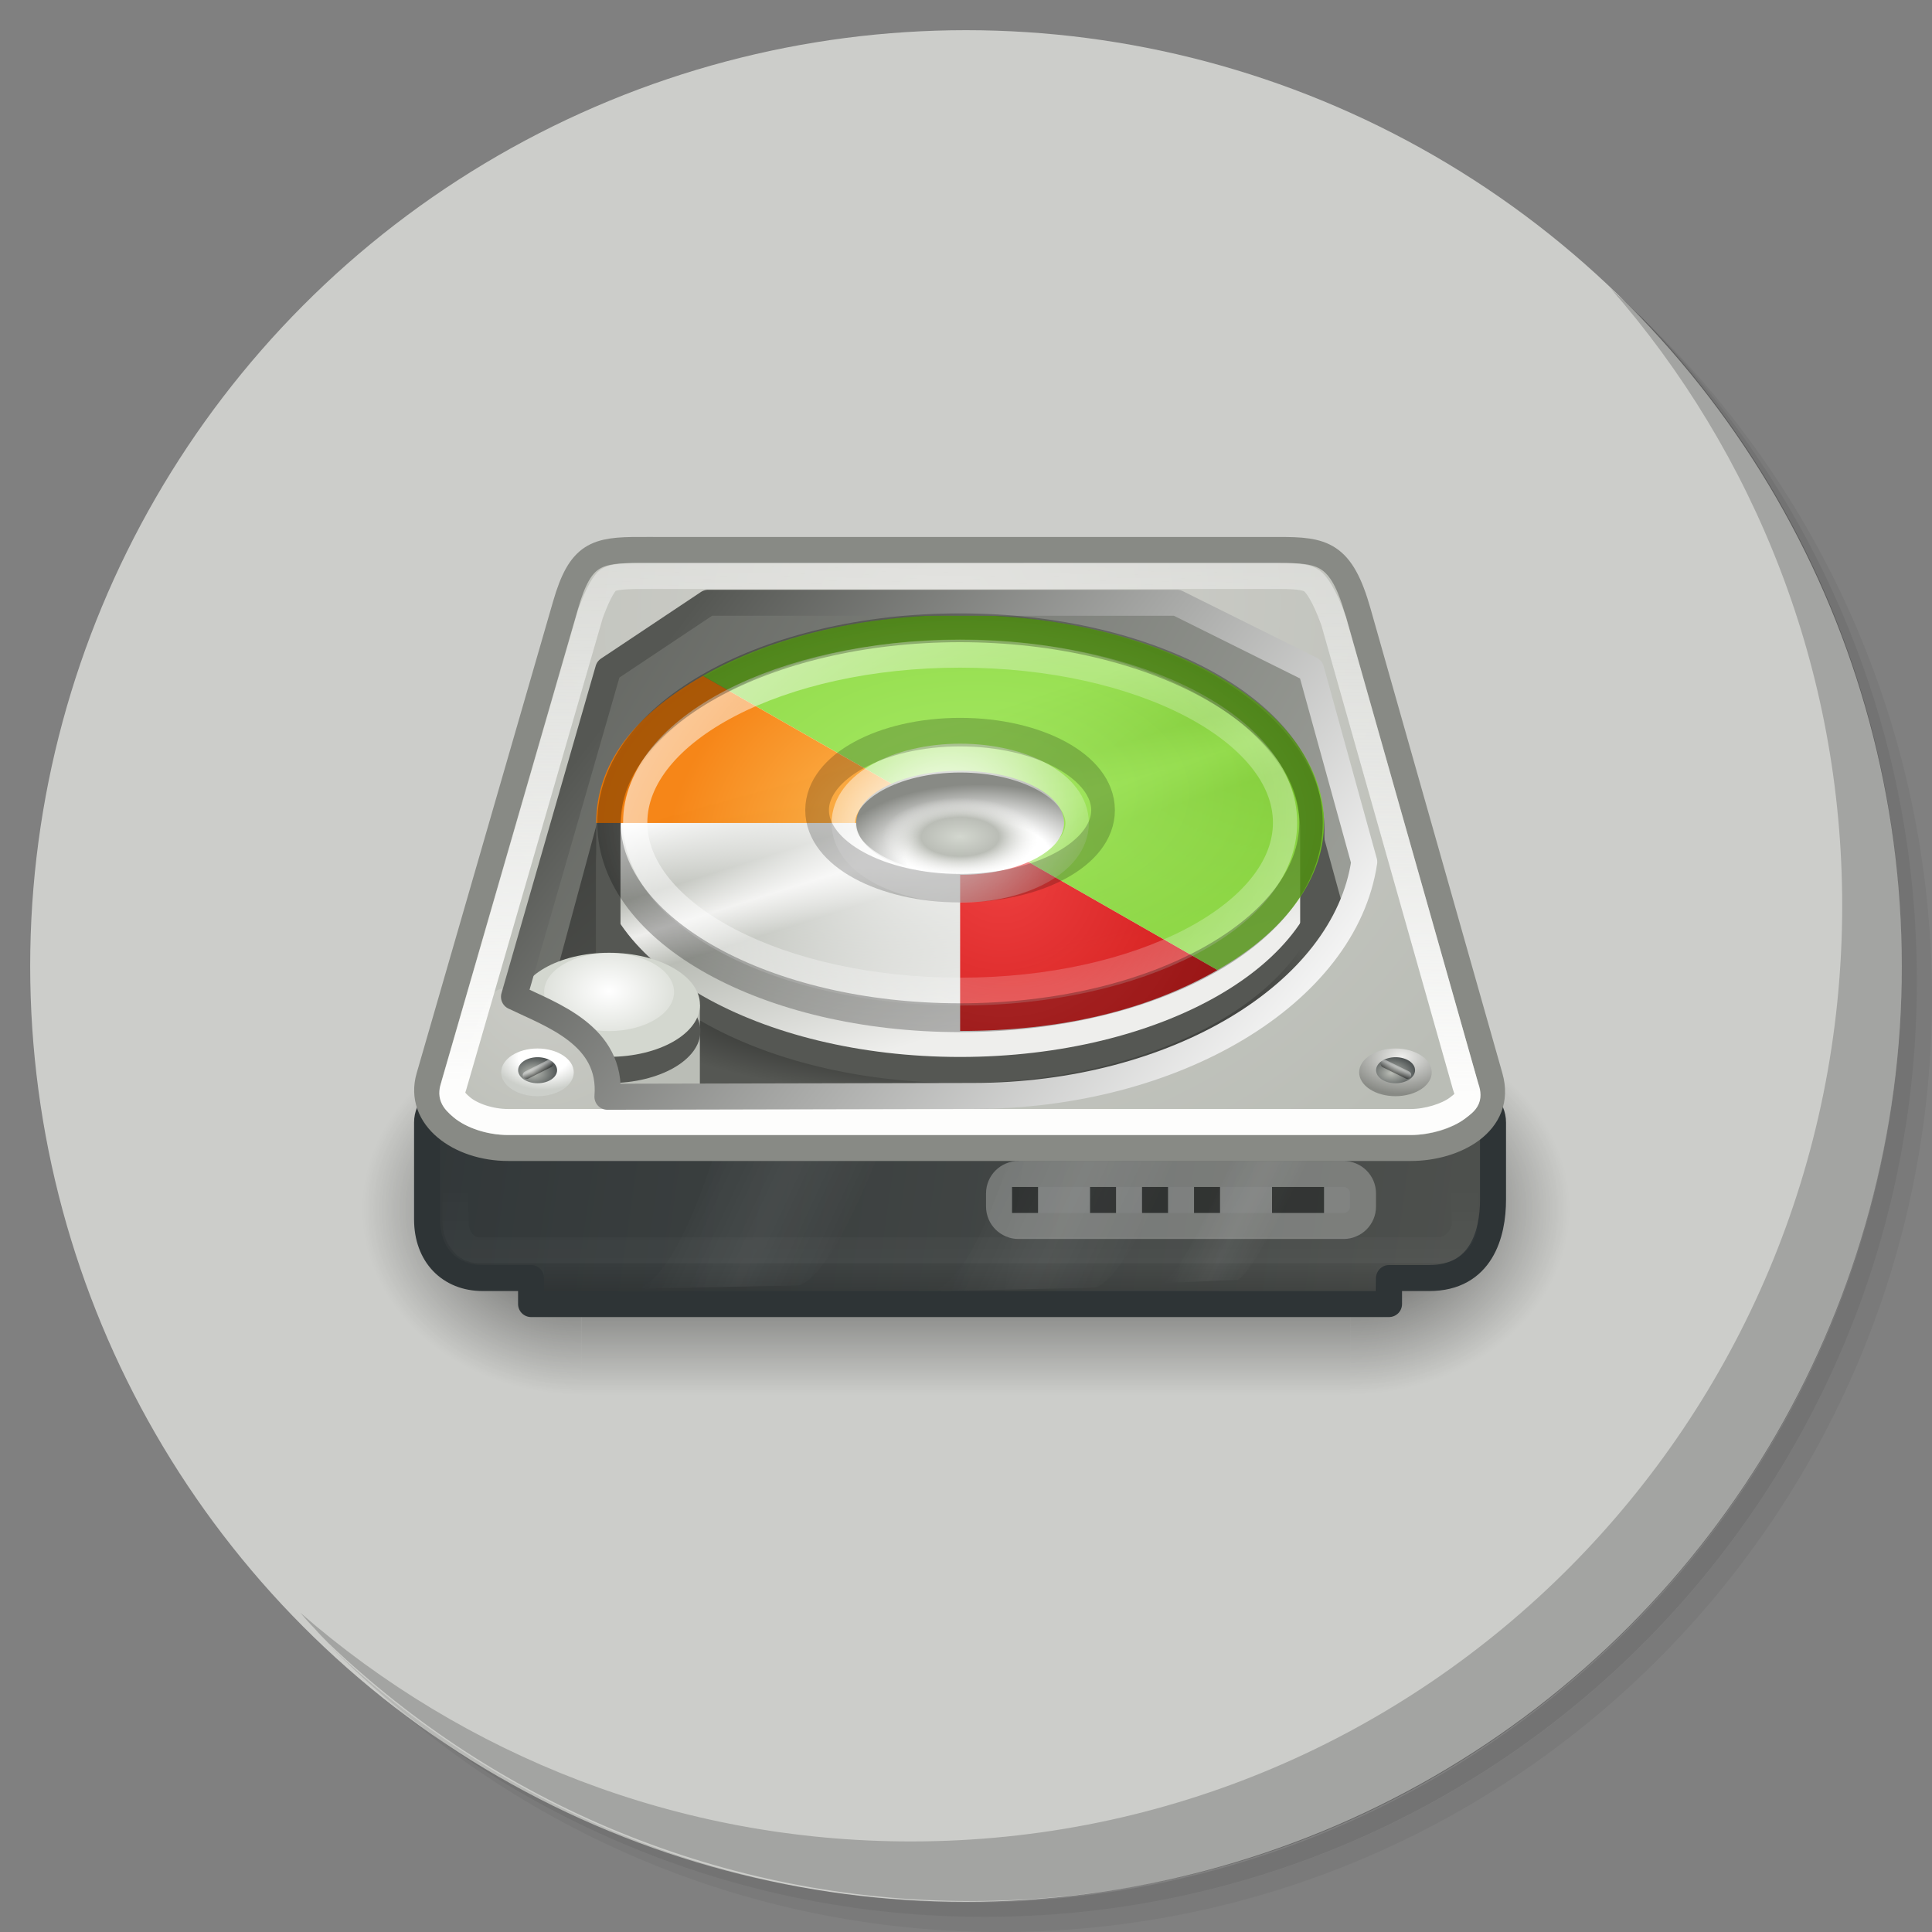 <?xml version="1.0" encoding="UTF-8" standalone="no"?>
<!-- Generator: Adobe Illustrator 21.0.2, SVG Export Plug-In . SVG Version: 6.00 Build 0)  -->

<svg
   xmlns:dc="http://purl.org/dc/elements/1.1/"
   xmlns:cc="http://creativecommons.org/ns#"
   xmlns:rdf="http://www.w3.org/1999/02/22-rdf-syntax-ns#"
   xmlns:svg="http://www.w3.org/2000/svg"
   xmlns="http://www.w3.org/2000/svg"
   xmlns:xlink="http://www.w3.org/1999/xlink"
   xmlns:sodipodi="http://sodipodi.sourceforge.net/DTD/sodipodi-0.dtd"
   xmlns:inkscape="http://www.inkscape.org/namespaces/inkscape"
   version="1.1"
   id="Layer_1"
   x="0px"
   y="0px"
   viewBox="0 0 256 256"
   enable-background="new 0 0 256 256"
   xml:space="preserve"
   sodipodi:docname="gparted.svg"
   inkscape:version="0.92.4 (5da689c313, 2019-01-14)"
   inkscape:label="Shadow"><rect x="0" y="0" width="256" height="256" fill="#808080" stroke="none"/><defs
   id="defs251">
	
	
<clipPath
   id="b"><use
     width="100%"
     overflow="visible"
     xlink:href="#a"
     height="100%"
     id="use5" /></clipPath><linearGradient
   x1="29.337"
   x2="81.837"
   y1="75.021"
   gradientUnits="userSpaceOnUse"
   y2="44.354"
   id="c"><stop
     id="stop10"
     offset="0"
     stop-opacity=".6"
     stop-color="#A52714" /><stop
     id="stop12"
     offset=".66"
     stop-opacity="0"
     stop-color="#A52714" /></linearGradient><clipPath
   id="clipPath1232"><use
     width="100%"
     overflow="visible"
     xlink:href="#a"
     height="100%"
     id="use1230" /></clipPath><clipPath
   id="clipPath1236"><use
     width="100%"
     overflow="visible"
     xlink:href="#a"
     height="100%"
     id="use1234" /></clipPath><linearGradient
   x1="110.87"
   x2="52.538"
   y1="164.5"
   gradientUnits="userSpaceOnUse"
   y2="130.33"
   id="d"><stop
     id="stop23"
     offset="0"
     stop-opacity=".4"
     stop-color="#055524" /><stop
     id="stop25"
     offset=".33"
     stop-opacity="0"
     stop-color="#055524" /></linearGradient><clipPath
   id="clipPath1244"><use
     width="100%"
     overflow="visible"
     xlink:href="#a"
     height="100%"
     id="use1242" /></clipPath><clipPath
   id="clipPath1248"><use
     width="100%"
     overflow="visible"
     xlink:href="#a"
     height="100%"
     id="use1246" /></clipPath><clipPath
   id="f"><use
     y="0"
     x="0"
     style="overflow:visible"
     id="use37"
     height="100%"
     xlink:href="#e"
     overflow="visible"
     width="100%" /></clipPath><linearGradient
   x1="121.86"
   x2="136.55"
   y1="49.804"
   gradientUnits="userSpaceOnUse"
   y2="114.13"
   id="g"><stop
     id="stop42"
     offset="0"
     stop-opacity=".3"
     stop-color="#EA6100" /><stop
     id="stop44"
     offset=".66"
     stop-opacity="0"
     stop-color="#EA6100" /></linearGradient><clipPath
   id="clipPath1258"><use
     width="100%"
     overflow="visible"
     xlink:href="#a"
     height="100%"
     id="use1256" /></clipPath><clipPath
   id="clipPath1269"><use
     width="100%"
     overflow="visible"
     xlink:href="#a"
     height="100%"
     id="use1267" /></clipPath><clipPath
   id="j"><use
     y="0"
     x="0"
     style="overflow:visible"
     id="use62"
     height="100%"
     xlink:href="#i"
     overflow="visible"
     width="100%" /></clipPath><radialGradient
   id="l"
   gradientUnits="userSpaceOnUse"
   cy="55.948"
   cx="668.18"
   gradientTransform="translate(-576)"
   r="84.078"><stop
     stop-color="#3E2723"
     stop-opacity=".2"
     offset="0"
     id="stop73" /><stop
     stop-color="#3E2723"
     stop-opacity="0"
     offset="1"
     id="stop75" /></radialGradient><clipPath
   id="clipPath1285"><use
     width="100%"
     overflow="visible"
     xlink:href="#a"
     height="100%"
     id="use1283" /></clipPath><clipPath
   id="clipPath1289"><use
     width="100%"
     overflow="visible"
     xlink:href="#a"
     height="100%"
     id="use1287" /></clipPath><clipPath
   id="n"><use
     y="0"
     x="0"
     style="overflow:visible"
     id="use83"
     height="100%"
     xlink:href="#m"
     overflow="visible"
     width="100%" /></clipPath><radialGradient
   id="p"
   gradientUnits="userSpaceOnUse"
   cy="48.52"
   cx="597.88"
   gradientTransform="translate(-576)"
   r="78.044"><stop
     stop-color="#3E2723"
     stop-opacity=".2"
     offset="0"
     id="stop94" /><stop
     stop-color="#3E2723"
     stop-opacity="0"
     offset="1"
     id="stop96" /></radialGradient><clipPath
   id="clipPath1305"><use
     width="100%"
     overflow="visible"
     xlink:href="#a"
     height="100%"
     id="use1303" /></clipPath><radialGradient
   id="q"
   gradientUnits="userSpaceOnUse"
   cy="96.138"
   cx="671.84"
   gradientTransform="translate(-576)"
   r="87.87"><stop
     stop-color="#263238"
     stop-opacity=".2"
     offset="0"
     id="stop101" /><stop
     stop-color="#263238"
     stop-opacity="0"
     offset="1"
     id="stop103" /></radialGradient><clipPath
   id="clipPath1312"><use
     width="100%"
     overflow="visible"
     xlink:href="#a"
     height="100%"
     id="use1310" /></clipPath><clipPath
   id="clipPath1316"><use
     width="100%"
     overflow="visible"
     xlink:href="#a"
     height="100%"
     id="use1314" /></clipPath><clipPath
   id="clipPath1320"><use
     width="100%"
     overflow="visible"
     xlink:href="#a"
     height="100%"
     id="use1318" /></clipPath><clipPath
   id="clipPath1324"><use
     width="100%"
     overflow="visible"
     xlink:href="#a"
     height="100%"
     id="use1322" /></clipPath><path
   inkscape:connector-curvature="0"
   d="m 8,184 h 83.77 l 38.88,-38.88 V 116 H 61.36 L 8,24.48 Z"
   id="e" /><path
   inkscape:connector-curvature="0"
   d="m 96,56 34.65,60 -38.88,68 H 184 V 56 Z"
   id="i" /><path
   inkscape:connector-curvature="0"
   d="M 21.97,8 V 48.34 L 61.36,116 96,56 h 88 V 8 Z"
   id="m" /><clipPath
   id="b-1"><use
     width="100%"
     overflow="visible"
     xlink:href="#a"
     height="100%"
     id="use5-7" /></clipPath><clipPath
   id="clipPath1232-2"><use
     width="100%"
     overflow="visible"
     xlink:href="#a"
     height="100%"
     id="use1230-2" /></clipPath><clipPath
   id="clipPath1236-6"><use
     width="100%"
     overflow="visible"
     xlink:href="#a"
     height="100%"
     id="use1234-1" /></clipPath><clipPath
   id="clipPath1244-1"><use
     width="100%"
     overflow="visible"
     xlink:href="#a"
     height="100%"
     id="use1242-5" /></clipPath><clipPath
   id="clipPath1248-9"><use
     width="100%"
     overflow="visible"
     xlink:href="#a"
     height="100%"
     id="use1246-4" /></clipPath><clipPath
   id="f-9"><use
     y="0"
     x="0"
     style="overflow:visible"
     id="use37-0"
     height="100%"
     xlink:href="#e-8"
     overflow="visible"
     width="100%" /></clipPath><clipPath
   id="clipPath1258-7"><use
     width="100%"
     overflow="visible"
     xlink:href="#a"
     height="100%"
     id="use1256-7" /></clipPath><clipPath
   id="clipPath1269-1"><use
     width="100%"
     overflow="visible"
     xlink:href="#a"
     height="100%"
     id="use1267-1" /></clipPath><clipPath
   id="j-5"><use
     y="0"
     x="0"
     style="overflow:visible"
     id="use62-9"
     height="100%"
     xlink:href="#i-5"
     overflow="visible"
     width="100%" /></clipPath><radialGradient
   id="l-7"
   gradientUnits="userSpaceOnUse"
   cy="55.948"
   cx="668.18"
   gradientTransform="translate(-576)"
   r="84.078"><stop
     stop-color="#3E2723"
     stop-opacity=".2"
     offset="0"
     id="stop73-7" /><stop
     stop-color="#3E2723"
     stop-opacity="0"
     offset="1"
     id="stop75-6" /></radialGradient><clipPath
   id="clipPath1285-7"><use
     width="100%"
     overflow="visible"
     xlink:href="#a"
     height="100%"
     id="use1283-3" /></clipPath><clipPath
   id="clipPath1289-6"><use
     width="100%"
     overflow="visible"
     xlink:href="#a"
     height="100%"
     id="use1287-5" /></clipPath><clipPath
   id="n-6"><use
     y="0"
     x="0"
     style="overflow:visible"
     id="use83-3"
     height="100%"
     xlink:href="#m-6"
     overflow="visible"
     width="100%" /></clipPath><radialGradient
   id="p-9"
   gradientUnits="userSpaceOnUse"
   cy="48.52"
   cx="597.88"
   gradientTransform="translate(-576)"
   r="78.044"><stop
     stop-color="#3E2723"
     stop-opacity=".2"
     offset="0"
     id="stop94-4" /><stop
     stop-color="#3E2723"
     stop-opacity="0"
     offset="1"
     id="stop96-8" /></radialGradient><clipPath
   id="clipPath1305-1"><use
     width="100%"
     overflow="visible"
     xlink:href="#a"
     height="100%"
     id="use1303-2" /></clipPath><radialGradient
   id="q-9"
   gradientUnits="userSpaceOnUse"
   cy="96.138"
   cx="671.84"
   gradientTransform="translate(-576)"
   r="87.87"><stop
     stop-color="#263238"
     stop-opacity=".2"
     offset="0"
     id="stop101-3" /><stop
     stop-color="#263238"
     stop-opacity="0"
     offset="1"
     id="stop103-9" /></radialGradient><clipPath
   id="clipPath1312-0"><use
     width="100%"
     overflow="visible"
     xlink:href="#a"
     height="100%"
     id="use1310-8" /></clipPath><clipPath
   id="clipPath1316-8"><use
     width="100%"
     overflow="visible"
     xlink:href="#a"
     height="100%"
     id="use1314-5" /></clipPath><clipPath
   id="clipPath1320-0"><use
     width="100%"
     overflow="visible"
     xlink:href="#a"
     height="100%"
     id="use1318-9" /></clipPath><clipPath
   id="clipPath1324-6"><use
     width="100%"
     overflow="visible"
     xlink:href="#a"
     height="100%"
     id="use1322-3" /></clipPath><path
   inkscape:connector-curvature="0"
   d="m 8,184 h 83.77 l 38.88,-38.88 V 116 H 61.36 L 8,24.48 Z"
   id="e-8" /><path
   inkscape:connector-curvature="0"
   d="m 96,56 34.65,60 -38.88,68 H 184 V 56 Z"
   id="i-5" /><path
   inkscape:connector-curvature="0"
   d="M 21.97,8 V 48.34 L 61.36,116 96,56 h 88 V 8 Z"
   id="m-6" /><radialGradient
   id="r"
   gradientUnits="userSpaceOnUse"
   cy="32.014"
   cx="34.286"
   gradientTransform="translate(-23.08,-106.27)"
   r="176.75"><stop
     stop-color="#fff"
     stop-opacity=".1"
     offset="0"
     id="stop130" /><stop
     stop-color="#fff"
     stop-opacity="0"
     offset="1"
     id="stop132" /></radialGradient><clipPath
   id="b-0"><use
     y="0"
     x="0"
     style="overflow:visible"
     width="100%"
     overflow="visible"
     xlink:href="#a"
     height="100%"
     id="use5-5" /></clipPath><clipPath
   id="clipPath963"><use
     y="0"
     x="0"
     style="overflow:visible"
     width="100%"
     overflow="visible"
     xlink:href="#a"
     height="100%"
     id="use961" /></clipPath><clipPath
   id="clipPath967"><use
     y="0"
     x="0"
     style="overflow:visible"
     width="100%"
     overflow="visible"
     xlink:href="#a"
     height="100%"
     id="use965" /></clipPath><radialGradient
   id="q-94"
   gradientUnits="userSpaceOnUse"
   cy="96.138"
   cx="671.84"
   gradientTransform="translate(-576)"
   r="87.87"><stop
     stop-color="#263238"
     stop-opacity=".2"
     offset="0"
     id="stop101-6" /><stop
     stop-color="#263238"
     stop-opacity="0"
     offset="1"
     id="stop103-92" /></radialGradient><clipPath
   id="clipPath974"><use
     y="0"
     x="0"
     style="overflow:visible"
     width="100%"
     overflow="visible"
     xlink:href="#a"
     height="100%"
     id="use972" /></clipPath><radialGradient
   id="p-2"
   gradientUnits="userSpaceOnUse"
   cy="48.52"
   cx="597.88"
   gradientTransform="translate(-576)"
   r="78.044"><stop
     stop-color="#3E2723"
     stop-opacity=".2"
     offset="0"
     id="stop94-47" /><stop
     stop-color="#3E2723"
     stop-opacity="0"
     offset="1"
     id="stop96-7" /></radialGradient><clipPath
   id="clipPath981"><use
     y="0"
     x="0"
     style="overflow:visible"
     width="100%"
     overflow="visible"
     xlink:href="#a"
     height="100%"
     id="use979" /></clipPath><clipPath
   id="clipPath985"><use
     y="0"
     x="0"
     style="overflow:visible"
     width="100%"
     overflow="visible"
     xlink:href="#a"
     height="100%"
     id="use983" /></clipPath><clipPath
   id="n-5"><use
     width="100%"
     overflow="visible"
     xlink:href="#m-0"
     height="100%"
     id="use83-4"
     style="overflow:visible"
     x="0"
     y="0" /></clipPath><radialGradient
   id="l-2"
   gradientUnits="userSpaceOnUse"
   cy="55.948"
   cx="668.18"
   gradientTransform="translate(-576)"
   r="84.078"><stop
     stop-color="#3E2723"
     stop-opacity=".2"
     offset="0"
     id="stop73-8" /><stop
     stop-color="#3E2723"
     stop-opacity="0"
     offset="1"
     id="stop75-9" /></radialGradient><clipPath
   id="clipPath997"><use
     y="0"
     x="0"
     style="overflow:visible"
     width="100%"
     overflow="visible"
     xlink:href="#a"
     height="100%"
     id="use995" /></clipPath><clipPath
   id="clipPath1001"><use
     y="0"
     x="0"
     style="overflow:visible"
     width="100%"
     overflow="visible"
     xlink:href="#a"
     height="100%"
     id="use999" /></clipPath><clipPath
   id="j-3"><use
     width="100%"
     overflow="visible"
     xlink:href="#i-1"
     height="100%"
     id="use62-6"
     style="overflow:visible"
     x="0"
     y="0" /></clipPath><clipPath
   id="clipPath1010"><use
     y="0"
     x="0"
     style="overflow:visible"
     width="100%"
     overflow="visible"
     xlink:href="#a"
     height="100%"
     id="use1008" /></clipPath><clipPath
   id="clipPath1017"><use
     y="0"
     x="0"
     style="overflow:visible"
     width="100%"
     overflow="visible"
     xlink:href="#a"
     height="100%"
     id="use1015" /></clipPath><clipPath
   id="f-0"><use
     width="100%"
     overflow="visible"
     xlink:href="#e-1"
     height="100%"
     id="use37-5"
     style="overflow:visible"
     x="0"
     y="0" /></clipPath><clipPath
   id="clipPath1029"><use
     y="0"
     x="0"
     style="overflow:visible"
     width="100%"
     overflow="visible"
     xlink:href="#a"
     height="100%"
     id="use1027" /></clipPath><clipPath
   id="clipPath1033"><use
     y="0"
     x="0"
     style="overflow:visible"
     width="100%"
     overflow="visible"
     xlink:href="#a"
     height="100%"
     id="use1031" /></clipPath><clipPath
   id="clipPath1043"><use
     y="0"
     x="0"
     style="overflow:visible"
     width="100%"
     overflow="visible"
     xlink:href="#a"
     height="100%"
     id="use1041" /></clipPath><clipPath
   id="clipPath1047"><use
     y="0"
     x="0"
     style="overflow:visible"
     width="100%"
     overflow="visible"
     xlink:href="#a"
     height="100%"
     id="use1045" /></clipPath><path
   id="e-1"
   d="m 8,184 h 83.77 l 38.88,-38.88 V 116 H 61.36 L 8,24.48 Z"
   inkscape:connector-curvature="0" /><path
   id="i-1"
   d="m 96,56 34.65,60 -38.88,68 H 184 V 56 Z"
   inkscape:connector-curvature="0" /><path
   id="m-0"
   d="M 21.97,8 V 48.34 L 61.36,116 96,56 h 88 V 8 Z"
   inkscape:connector-curvature="0" /><circle
   r="88"
   cx="96"
   cy="96"
   id="a" /><path
   d="m8 184h83.77l38.88-38.88v-29.12h-69.29l-53.36-91.52z"
   id="e-6" /><path
   d="m96 56l34.65 60-38.88 68h92.23v-128z"
   id="i-2" /><path
   d="m21.97 8v40.34l39.39 67.66 34.64-60h88v-48z"
   id="m-8" /><defs
   id="defs1820"><path
     d="M 21.97,8 V 48.34 L 61.36,116 96,56 h 88 V 8 Z"
     id="path1928"
     inkscape:connector-curvature="0" /></defs><clipPath
   id="n-7"><use
     id="use1822"
     height="100%"
     xlink:href="#m-8"
     overflow="visible"
     width="100%"
     style="overflow:visible"
     x="0"
     y="0" /></clipPath><defs
   id="defs1799"><path
     d="m 96,56 34.65,60 -38.88,68 H 184 V 56 Z"
     id="path1918"
     inkscape:connector-curvature="0" /></defs><clipPath
   id="j-6"><use
     id="use1801"
     height="100%"
     xlink:href="#i-2"
     overflow="visible"
     width="100%"
     style="overflow:visible"
     x="0"
     y="0" /></clipPath><defs
   id="defs1774"><path
     d="m 8,184 h 83.77 l 38.88,-38.88 V 116 H 61.36 L 8,24.48 Z"
     id="path1902"
     inkscape:connector-curvature="0" /></defs><clipPath
   id="f-06"><use
     id="use1776"
     height="100%"
     xlink:href="#e-6"
     overflow="visible"
     width="100%"
     style="overflow:visible"
     x="0"
     y="0" /></clipPath><linearGradient
   x1="110.87"
   x2="52.538"
   y1="164.5"
   gradientUnits="userSpaceOnUse"
   y2="130.33"
   id="linearGradient1897"><stop
     id="stop1762"
     offset="0"
     stop-opacity=".4"
     stop-color="#055524" /><stop
     id="stop1764"
     offset=".33"
     stop-opacity="0"
     stop-color="#055524" /></linearGradient><linearGradient
   x1="29.337"
   x2="81.837"
   y1="75.021"
   gradientUnits="userSpaceOnUse"
   y2="44.354"
   id="linearGradient1889"><stop
     id="stop1749"
     offset="0"
     stop-opacity=".6"
     stop-color="#A52714" /><stop
     id="stop1751"
     offset=".66"
     stop-opacity="0"
     stop-color="#A52714" /></linearGradient><linearGradient
   id="linearGradient1910"
   y2="114.13"
   gradientUnits="userSpaceOnUse"
   y1="49.804"
   x2="136.55"
   x1="121.86"><stop
     stop-color="#EA6100"
     stop-opacity=".3"
     offset="0"
     id="stop1781" /><stop
     stop-color="#EA6100"
     stop-opacity="0"
     offset=".66"
     id="stop1783" /></linearGradient><clipPath
   id="b-3"><use
     y="0"
     x="0"
     style="overflow:visible"
     width="100%"
     overflow="visible"
     xlink:href="#a"
     height="100%"
     id="use5-1" /></clipPath><clipPath
   id="clipPath1024"><use
     y="0"
     x="0"
     style="overflow:visible"
     width="100%"
     overflow="visible"
     xlink:href="#a"
     height="100%"
     id="use1022" /></clipPath><clipPath
   id="clipPath1028"><use
     y="0"
     x="0"
     style="overflow:visible"
     width="100%"
     overflow="visible"
     xlink:href="#a"
     height="100%"
     id="use1026" /></clipPath><clipPath
   id="clipPath1035"><use
     y="0"
     x="0"
     style="overflow:visible"
     width="100%"
     overflow="visible"
     xlink:href="#a"
     height="100%"
     id="use1033" /></clipPath><clipPath
   id="clipPath1039"><use
     y="0"
     x="0"
     style="overflow:visible"
     width="100%"
     overflow="visible"
     xlink:href="#a"
     height="100%"
     id="use1037" /></clipPath><clipPath
   id="f-6"><use
     y="0"
     x="0"
     style="overflow:visible"
     id="use37-8"
     height="100%"
     xlink:href="#e-61"
     overflow="visible"
     width="100%" /></clipPath><clipPath
   id="clipPath1048"><use
     y="0"
     x="0"
     style="overflow:visible"
     width="100%"
     overflow="visible"
     xlink:href="#a"
     height="100%"
     id="use1046" /></clipPath><clipPath
   id="clipPath1058"><use
     y="0"
     x="0"
     style="overflow:visible"
     width="100%"
     overflow="visible"
     xlink:href="#a"
     height="100%"
     id="use1056" /></clipPath><clipPath
   id="j-66"><use
     y="0"
     x="0"
     style="overflow:visible"
     id="use62-4"
     height="100%"
     xlink:href="#i-59"
     overflow="visible"
     width="100%" /></clipPath><radialGradient
   id="l-9"
   gradientUnits="userSpaceOnUse"
   cy="55.948"
   cx="668.18"
   gradientTransform="translate(-576)"
   r="84.078"><stop
     stop-color="#3E2723"
     stop-opacity=".2"
     offset="0"
     id="stop73-5" /><stop
     stop-color="#3E2723"
     stop-opacity="0"
     offset="1"
     id="stop75-0" /></radialGradient><clipPath
   id="clipPath1073"><use
     y="0"
     x="0"
     style="overflow:visible"
     width="100%"
     overflow="visible"
     xlink:href="#a"
     height="100%"
     id="use1071" /></clipPath><clipPath
   id="clipPath1077"><use
     y="0"
     x="0"
     style="overflow:visible"
     width="100%"
     overflow="visible"
     xlink:href="#a"
     height="100%"
     id="use1075" /></clipPath><clipPath
   id="n-4"><use
     y="0"
     x="0"
     style="overflow:visible"
     id="use83-8"
     height="100%"
     xlink:href="#m-4"
     overflow="visible"
     width="100%" /></clipPath><radialGradient
   id="p-7"
   gradientUnits="userSpaceOnUse"
   cy="48.52"
   cx="597.88"
   gradientTransform="translate(-576)"
   r="78.044"><stop
     stop-color="#3E2723"
     stop-opacity=".2"
     offset="0"
     id="stop94-1" /><stop
     stop-color="#3E2723"
     stop-opacity="0"
     offset="1"
     id="stop96-72" /></radialGradient><clipPath
   id="clipPath1092"><use
     y="0"
     x="0"
     style="overflow:visible"
     width="100%"
     overflow="visible"
     xlink:href="#a"
     height="100%"
     id="use1090" /></clipPath><radialGradient
   id="q-7"
   gradientUnits="userSpaceOnUse"
   cy="96.138"
   cx="671.84"
   gradientTransform="translate(-576)"
   r="87.87"><stop
     stop-color="#263238"
     stop-opacity=".2"
     offset="0"
     id="stop101-2" /><stop
     stop-color="#263238"
     stop-opacity="0"
     offset="1"
     id="stop103-2" /></radialGradient><clipPath
   id="clipPath1099"><use
     y="0"
     x="0"
     style="overflow:visible"
     width="100%"
     overflow="visible"
     xlink:href="#a"
     height="100%"
     id="use1097" /></clipPath><clipPath
   id="clipPath1103"><use
     y="0"
     x="0"
     style="overflow:visible"
     width="100%"
     overflow="visible"
     xlink:href="#a"
     height="100%"
     id="use1101" /></clipPath><clipPath
   id="clipPath1107"><use
     y="0"
     x="0"
     style="overflow:visible"
     width="100%"
     overflow="visible"
     xlink:href="#a"
     height="100%"
     id="use1105" /></clipPath><clipPath
   id="clipPath1111"><use
     y="0"
     x="0"
     style="overflow:visible"
     width="100%"
     overflow="visible"
     xlink:href="#a"
     height="100%"
     id="use1109" /></clipPath><radialGradient
   id="r-6"
   gradientUnits="userSpaceOnUse"
   cy="32.014"
   cx="34.286"
   gradientTransform="translate(-7,-7)"
   r="176.75"><stop
     stop-color="#fff"
     stop-opacity=".1"
     offset="0"
     id="stop130-1" /><stop
     stop-color="#fff"
     stop-opacity="0"
     offset="1"
     id="stop132-0" /></radialGradient><path
   inkscape:connector-curvature="0"
   d="m 8,184 h 83.77 l 38.88,-38.88 V 116 H 61.36 L 8,24.48 Z"
   id="e-61" /><path
   inkscape:connector-curvature="0"
   d="m 96,56 34.65,60 -38.88,68 H 184 V 56 Z"
   id="i-59" /><path
   inkscape:connector-curvature="0"
   d="M 21.97,8 V 48.34 L 61.36,116 96,56 h 88 V 8 Z"
   id="m-4" /><clipPath
   id="b-9"><use
     y="0"
     x="0"
     style="overflow:visible"
     width="100%"
     overflow="visible"
     xlink:href="#a"
     height="100%"
     id="use5-0" /></clipPath><clipPath
   id="clipPath1024-7"><use
     y="0"
     x="0"
     style="overflow:visible"
     width="100%"
     overflow="visible"
     xlink:href="#a"
     height="100%"
     id="use1022-7" /></clipPath><clipPath
   id="clipPath1028-1"><use
     y="0"
     x="0"
     style="overflow:visible"
     width="100%"
     overflow="visible"
     xlink:href="#a"
     height="100%"
     id="use1026-1" /></clipPath><clipPath
   id="clipPath1035-7"><use
     y="0"
     x="0"
     style="overflow:visible"
     width="100%"
     overflow="visible"
     xlink:href="#a"
     height="100%"
     id="use1033-7" /></clipPath><clipPath
   id="clipPath1039-6"><use
     y="0"
     x="0"
     style="overflow:visible"
     width="100%"
     overflow="visible"
     xlink:href="#a"
     height="100%"
     id="use1037-7" /></clipPath><clipPath
   id="f-3"><use
     y="0"
     x="0"
     style="overflow:visible"
     id="use37-6"
     height="100%"
     xlink:href="#e-9"
     overflow="visible"
     width="100%" /></clipPath><clipPath
   id="clipPath1048-3"><use
     y="0"
     x="0"
     style="overflow:visible"
     width="100%"
     overflow="visible"
     xlink:href="#a"
     height="100%"
     id="use1046-9" /></clipPath><clipPath
   id="clipPath1058-4"><use
     y="0"
     x="0"
     style="overflow:visible"
     width="100%"
     overflow="visible"
     xlink:href="#a"
     height="100%"
     id="use1056-8" /></clipPath><clipPath
   id="j-1"><use
     y="0"
     x="0"
     style="overflow:visible"
     id="use62-2"
     height="100%"
     xlink:href="#i-6"
     overflow="visible"
     width="100%" /></clipPath><radialGradient
   id="l-93"
   gradientUnits="userSpaceOnUse"
   cy="55.948"
   cx="668.18"
   gradientTransform="translate(-576)"
   r="84.078"><stop
     stop-color="#3E2723"
     stop-opacity=".2"
     offset="0"
     id="stop73-9" /><stop
     stop-color="#3E2723"
     stop-opacity="0"
     offset="1"
     id="stop75-08" /></radialGradient><clipPath
   id="clipPath1073-8"><use
     y="0"
     x="0"
     style="overflow:visible"
     width="100%"
     overflow="visible"
     xlink:href="#a"
     height="100%"
     id="use1071-5" /></clipPath><clipPath
   id="clipPath1077-0"><use
     y="0"
     x="0"
     style="overflow:visible"
     width="100%"
     overflow="visible"
     xlink:href="#a"
     height="100%"
     id="use1075-9" /></clipPath><clipPath
   id="n-63"><use
     y="0"
     x="0"
     style="overflow:visible"
     id="use83-85"
     height="100%"
     xlink:href="#m-2"
     overflow="visible"
     width="100%" /></clipPath><radialGradient
   id="p-6"
   gradientUnits="userSpaceOnUse"
   cy="48.52"
   cx="597.88"
   gradientTransform="translate(-576)"
   r="78.044"><stop
     stop-color="#3E2723"
     stop-opacity=".2"
     offset="0"
     id="stop94-11" /><stop
     stop-color="#3E2723"
     stop-opacity="0"
     offset="1"
     id="stop96-5" /></radialGradient><clipPath
   id="clipPath1092-9"><use
     y="0"
     x="0"
     style="overflow:visible"
     width="100%"
     overflow="visible"
     xlink:href="#a"
     height="100%"
     id="use1090-8" /></clipPath><radialGradient
   id="q-4"
   gradientUnits="userSpaceOnUse"
   cy="96.138"
   cx="671.84"
   gradientTransform="translate(-576)"
   r="87.87"><stop
     stop-color="#263238"
     stop-opacity=".2"
     offset="0"
     id="stop101-8" /><stop
     stop-color="#263238"
     stop-opacity="0"
     offset="1"
     id="stop103-1" /></radialGradient><clipPath
   id="clipPath1099-0"><use
     y="0"
     x="0"
     style="overflow:visible"
     width="100%"
     overflow="visible"
     xlink:href="#a"
     height="100%"
     id="use1097-3" /></clipPath><clipPath
   id="clipPath1103-0"><use
     y="0"
     x="0"
     style="overflow:visible"
     width="100%"
     overflow="visible"
     xlink:href="#a"
     height="100%"
     id="use1101-4" /></clipPath><clipPath
   id="clipPath1107-4"><use
     y="0"
     x="0"
     style="overflow:visible"
     width="100%"
     overflow="visible"
     xlink:href="#a"
     height="100%"
     id="use1105-4" /></clipPath><clipPath
   id="clipPath1111-4"><use
     y="0"
     x="0"
     style="overflow:visible"
     width="100%"
     overflow="visible"
     xlink:href="#a"
     height="100%"
     id="use1109-7" /></clipPath><radialGradient
   id="r-63"
   gradientUnits="userSpaceOnUse"
   cy="32.014"
   cx="34.286"
   gradientTransform="translate(-7,-7)"
   r="176.75"><stop
     stop-color="#fff"
     stop-opacity=".1"
     offset="0"
     id="stop130-17" /><stop
     stop-color="#fff"
     stop-opacity="0"
     offset="1"
     id="stop132-5" /></radialGradient><path
   inkscape:connector-curvature="0"
   d="m 8,184 h 83.77 l 38.88,-38.88 V 116 H 61.36 L 8,24.48 Z"
   id="e-9" /><path
   inkscape:connector-curvature="0"
   d="m 96,56 34.65,60 -38.88,68 H 184 V 56 Z"
   id="i-6" /><path
   inkscape:connector-curvature="0"
   d="M 21.97,8 V 48.34 L 61.36,116 96,56 h 88 V 8 Z"
   id="m-2" /><radialGradient
   inkscape:collect="always"
   xlink:href="#linearGradient2886"
   id="radialGradient2957"
   gradientUnits="userSpaceOnUse"
   gradientTransform="matrix(4.096,0,0,3.101,-9.539,-94.543)"
   cx="0"
   cy="17"
   fx="0"
   fy="17"
   r="2" /><linearGradient
   id="linearGradient2886"
   inkscape:collect="always"><stop
     id="stop2888"
     offset="0"
     style="stop-color:black;stop-opacity:1;" /><stop
     id="stop2890"
     offset="1"
     style="stop-color:black;stop-opacity:0;" /></linearGradient><radialGradient
   inkscape:collect="always"
   xlink:href="#linearGradient2886"
   id="radialGradient2959"
   gradientUnits="userSpaceOnUse"
   gradientTransform="matrix(4.096,0,0,3.101,38.21,-10.9)"
   cx="0"
   cy="17"
   fx="0"
   fy="17"
   r="2" /><linearGradient
   inkscape:collect="always"
   xlink:href="#linearGradient2900"
   id="linearGradient2961"
   gradientUnits="userSpaceOnUse"
   gradientTransform="matrix(2.048,0,0,2.068,1.348,6.674)"
   x1="9.899"
   y1="20"
   x2="9.899"
   y2="13.979" /><linearGradient
   id="linearGradient2900"><stop
     id="stop2902"
     offset="0"
     style="stop-color:black;stop-opacity:0;" /><stop
     style="stop-color:black;stop-opacity:1;"
     offset="0.5"
     id="stop2908" /><stop
     id="stop2904"
     offset="1"
     style="stop-color:black;stop-opacity:0;" /></linearGradient><linearGradient
   inkscape:collect="always"
   xlink:href="#linearGradient2899"
   id="linearGradient2947"
   gradientUnits="userSpaceOnUse"
   gradientTransform="translate(0,50)"
   x1="53.813"
   y1="43.573"
   x2="-2.814"
   y2="35.5" /><linearGradient
   id="linearGradient2899"><stop
     style="stop-color:#555753;stop-opacity:1"
     offset="0"
     id="stop2901" /><stop
     style="stop-color:#2e3436;stop-opacity:1"
     offset="1"
     id="stop2903" /></linearGradient><linearGradient
   inkscape:collect="always"
   xlink:href="#linearGradient2967"
   id="linearGradient2949"
   gradientUnits="userSpaceOnUse"
   x1="12.5"
   y1="43.188"
   x2="12.5"
   y2="34.046" /><linearGradient
   id="linearGradient2967"
   inkscape:collect="always"><stop
     id="stop2969"
     offset="0"
     style="stop-color:white;stop-opacity:1;" /><stop
     id="stop2971"
     offset="1"
     style="stop-color:white;stop-opacity:0;" /></linearGradient><linearGradient
   inkscape:collect="always"
   xlink:href="#linearGradient2909"
   id="linearGradient2951"
   gradientUnits="userSpaceOnUse"
   gradientTransform="matrix(1,0,0,1.423,10.5,-14.957)"
   x1="15.335"
   y1="33.062"
   x2="20.329"
   y2="36.377" /><linearGradient
   id="linearGradient2909"><stop
     id="stop2911"
     offset="0"
     style="stop-color:white;stop-opacity:0;" /><stop
     style="stop-color:white;stop-opacity:1;"
     offset="0.5"
     id="stop2917" /><stop
     id="stop2913"
     offset="1"
     style="stop-color:white;stop-opacity:0;" /></linearGradient><linearGradient
   inkscape:collect="always"
   xlink:href="#linearGradient2909"
   id="linearGradient2953"
   gradientUnits="userSpaceOnUse"
   gradientTransform="matrix(1,0,0,1.423,-0.875,-15.046)"
   x1="15.335"
   y1="33.062"
   x2="20.329"
   y2="36.377" /><linearGradient
   inkscape:collect="always"
   xlink:href="#linearGradient2909"
   id="linearGradient2955"
   gradientUnits="userSpaceOnUse"
   gradientTransform="matrix(0.46,0,-0.391,1.37,40.625,-13.299)"
   x1="15.335"
   y1="33.062"
   x2="20.329"
   y2="36.377" /><radialGradient
   inkscape:collect="always"
   xlink:href="#linearGradient5740"
   id="radialGradient2945"
   gradientUnits="userSpaceOnUse"
   gradientTransform="matrix(1.033,-0.596,0.575,0.996,-12.235,11.554)"
   cx="25.252"
   cy="16.48"
   fx="25.252"
   fy="16.48"
   r="21.98" /><linearGradient
   id="linearGradient5740"><stop
     id="stop5742"
     offset="0"
     style="stop-color:#d0d0cb;stop-opacity:1;" /><stop
     id="stop5744"
     offset="1"
     style="stop-color:#babdb6;stop-opacity:1" /></linearGradient><linearGradient
   inkscape:collect="always"
   xlink:href="#linearGradient9641"
   id="linearGradient3802"
   x1="50.506"
   y1="37.469"
   x2="2.4"
   y2="8.448"
   gradientUnits="userSpaceOnUse"
   gradientTransform="translate(0,3.001)" /><linearGradient
   id="linearGradient9641"><stop
     id="stop9643"
     offset="0"
     style="stop-color:#babdb6;stop-opacity:1" /><stop
     id="stop9645"
     offset="1"
     style="stop-color:#555753;stop-opacity:1" /></linearGradient><linearGradient
   inkscape:collect="always"
   xlink:href="#linearGradient3804"
   id="linearGradient3810"
   x1="8.094"
   y1="13.796"
   x2="20.502"
   y2="29.456"
   gradientUnits="userSpaceOnUse"
   gradientTransform="matrix(1.003,0,0,1.069,-0.118,-1.915)" /><linearGradient
   id="linearGradient3804"><stop
     style="stop-color:#2f302e;stop-opacity:1;"
     offset="0"
     id="stop3806" /><stop
     style="stop-color:#555753;stop-opacity:1;"
     offset="1"
     id="stop3808" /></linearGradient><linearGradient
   inkscape:collect="always"
   xlink:href="#linearGradient4122"
   id="linearGradient4141"
   gradientUnits="userSpaceOnUse"
   x1="19.679"
   y1="20.903"
   x2="23.185"
   y2="32.097" /><linearGradient
   id="linearGradient4122"><stop
     id="stop4124"
     offset="0"
     style="stop-color:white;stop-opacity:1" /><stop
     style="stop-color:#babdb6;stop-opacity:1"
     offset="0.25"
     id="stop4130" /><stop
     id="stop4132"
     offset="0.375"
     style="stop-color:#eeeeec;stop-opacity:1" /><stop
     style="stop-color:#babdb6;stop-opacity:1"
     offset="0.5"
     id="stop4126" /><stop
     id="stop4128"
     offset="1"
     style="stop-color:#eeeeec;stop-opacity:1" /></linearGradient><radialGradient
   inkscape:collect="always"
   xlink:href="#linearGradient2886"
   id="radialGradient4098"
   cx="24"
   cy="30.266"
   fx="24"
   fy="30.266"
   r="14"
   gradientTransform="matrix(1,0,0,0.305,0,21.044)"
   gradientUnits="userSpaceOnUse" /><radialGradient
   inkscape:collect="always"
   xlink:href="#linearGradient2967"
   id="radialGradient3915"
   cx="7.625"
   cy="30.578"
   fx="7.625"
   fy="30.578"
   r="0.531"
   gradientTransform="matrix(1.351,-3.7918611e-6,1.1741249e-6,1.577,-2.678,-17.629)"
   gradientUnits="userSpaceOnUse" /><radialGradient
   inkscape:collect="always"
   xlink:href="#linearGradient5740"
   id="radialGradient3884"
   gradientUnits="userSpaceOnUse"
   gradientTransform="matrix(0.3,-0.255,0.167,0.426,-2.086,27.056)"
   cx="25.252"
   cy="16.48"
   fx="25.252"
   fy="16.48"
   r="21.98" /><linearGradient
   inkscape:collect="always"
   xlink:href="#linearGradient3468"
   id="linearGradient2937"
   gradientUnits="userSpaceOnUse"
   gradientTransform="matrix(1,0,0,0.996,0,-3.931)"
   x1="24.749"
   y1="35.355"
   x2="24.999"
   y2="14.998" /><linearGradient
   id="linearGradient3468"><stop
     id="stop3470"
     offset="0"
     style="stop-color:#fdfdfc;stop-opacity:1" /><stop
     id="stop3472"
     offset="1"
     style="stop-color:white;stop-opacity:0.371" /></linearGradient><radialGradient
   inkscape:collect="always"
   xlink:href="#linearGradient9633"
   id="radialGradient2929"
   gradientUnits="userSpaceOnUse"
   gradientTransform="matrix(1.569,0,0,1.523,-4.289,-15.921)"
   cx="7.534"
   cy="30.308"
   fx="7.534"
   fy="30.308"
   r="0.531" /><linearGradient
   id="linearGradient9633"><stop
     id="stop9635"
     offset="0"
     style="stop-color:#eeeeec;stop-opacity:1" /><stop
     id="stop9639"
     offset="1"
     style="stop-color:#888a85;stop-opacity:1" /></linearGradient><radialGradient
   inkscape:collect="always"
   xlink:href="#linearGradient8613"
   id="radialGradient2927"
   gradientUnits="userSpaceOnUse"
   gradientTransform="matrix(1.662,0,0,1.614,-4.989,-18.656)"
   cx="7.518"
   cy="30.574"
   fx="7.518"
   fy="30.574"
   r="0.531" /><linearGradient
   id="linearGradient8613"><stop
     id="stop8615"
     offset="0"
     style="stop-color:#babdb6;stop-opacity:1" /><stop
     id="stop8617"
     offset="1"
     style="stop-color:#2e3436;stop-opacity:1" /></linearGradient><linearGradient
   inkscape:collect="always"
   xlink:href="#linearGradient8710"
   id="linearGradient2917"
   gradientUnits="userSpaceOnUse"
   x1="40.617"
   y1="30.555"
   x2="40.711"
   y2="30.359" /><linearGradient
   id="linearGradient8710"><stop
     id="stop8712"
     offset="0"
     style="stop-color:black;stop-opacity:1;" /><stop
     id="stop8714"
     offset="1"
     style="stop-color:white;stop-opacity:1;" /></linearGradient><linearGradient
   inkscape:collect="always"
   xlink:href="#linearGradient2886"
   id="linearGradient2907"
   gradientUnits="userSpaceOnUse"
   x1="21.938"
   y1="39"
   x2="21.938"
   y2="37.996" /><radialGradient
   inkscape:collect="always"
   xlink:href="#linearGradient9613"
   id="radialGradient2941"
   gradientUnits="userSpaceOnUse"
   gradientTransform="matrix(1.39,0,0,1.349,-2.92,-10.638)"
   cx="7.519"
   cy="30.304"
   fx="7.519"
   fy="30.304"
   r="0.531" /><linearGradient
   id="linearGradient9613"><stop
     id="stop9615"
     offset="0"
     style="stop-color:white;stop-opacity:1" /><stop
     style="stop-color:white;stop-opacity:1;"
     offset="0.5"
     id="stop9619" /><stop
     id="stop9617"
     offset="1"
     style="stop-color:#cccfca;stop-opacity:1" /></linearGradient><radialGradient
   inkscape:collect="always"
   xlink:href="#linearGradient8613"
   id="radialGradient2931"
   gradientUnits="userSpaceOnUse"
   gradientTransform="matrix(1.662,0,0,1.614,-4.989,-18.656)"
   cx="7.518"
   cy="30.574"
   fx="7.518"
   fy="30.574"
   r="0.531" /><linearGradient
   inkscape:collect="always"
   xlink:href="#linearGradient8710"
   id="linearGradient2915"
   gradientUnits="userSpaceOnUse"
   gradientTransform="matrix(0.603,-0.798,0.798,0.603,-41.126,44.628)"
   x1="40.617"
   y1="30.555"
   x2="40.711"
   y2="30.359" /><radialGradient
   inkscape:collect="always"
   xlink:href="#linearGradient2967"
   id="radialGradient4068"
   cx="22.519"
   cy="27.786"
   fx="22.519"
   fy="27.786"
   r="10.337"
   gradientTransform="matrix(1,0,0,0.452,0,15.22)"
   gradientUnits="userSpaceOnUse" /><radialGradient
   inkscape:collect="always"
   xlink:href="#linearGradient4054"
   id="radialGradient4060"
   cx="21.366"
   cy="28.457"
   fx="21.366"
   fy="28.457"
   r="4.621"
   gradientTransform="matrix(1.154,-1.605,1.463,1.208,-43.596,25.552)"
   gradientUnits="userSpaceOnUse" /><linearGradient
   inkscape:collect="always"
   id="linearGradient4054"><stop
     style="stop-color:#ef2929;stop-opacity:1"
     offset="0"
     id="stop4056" /><stop
     style="stop-color:#cc0000;stop-opacity:1"
     offset="1"
     id="stop4058" /></linearGradient><radialGradient
   inkscape:collect="always"
   xlink:href="#linearGradient4038"
   id="radialGradient4044"
   cx="23.571"
   cy="22.566"
   fx="23.571"
   fy="22.566"
   r="11.155"
   gradientTransform="matrix(1,0,0,0.612,0,8.753)"
   gradientUnits="userSpaceOnUse" /><linearGradient
   inkscape:collect="always"
   id="linearGradient4038"><stop
     style="stop-color:#8ae234;stop-opacity:1"
     offset="0"
     id="stop4040" /><stop
     style="stop-color:#73d216;stop-opacity:1"
     offset="1"
     id="stop4042" /></linearGradient><radialGradient
   inkscape:collect="always"
   xlink:href="#linearGradient4046"
   id="radialGradient4052"
   cx="25.526"
   cy="26.024"
   fx="25.526"
   fy="26.024"
   r="6.535"
   gradientTransform="matrix(0.523,-0.913,1.025,0.675,-12.879,29.478)"
   gradientUnits="userSpaceOnUse" /><linearGradient
   inkscape:collect="always"
   id="linearGradient4046"><stop
     style="stop-color:#fcaf3e;stop-opacity:1"
     offset="0"
     id="stop4048" /><stop
     style="stop-color:#f57900;stop-opacity:1"
     offset="1"
     id="stop4050" /></linearGradient><linearGradient
   inkscape:collect="always"
   xlink:href="#linearGradient5690"
   id="linearGradient3794"
   x1="35.723"
   y1="33.222"
   x2="11.953"
   y2="14.983"
   gradientUnits="userSpaceOnUse"
   gradientTransform="translate(0,3.001)" /><linearGradient
   id="linearGradient5690"><stop
     id="stop5692"
     offset="0"
     style="stop-color:white;stop-opacity:1;" /><stop
     id="stop5694"
     offset="1"
     style="stop-color:#555753;stop-opacity:1" /></linearGradient><radialGradient
   inkscape:collect="always"
   xlink:href="#linearGradient4070"
   id="radialGradient4006"
   gradientUnits="userSpaceOnUse"
   gradientTransform="matrix(1.39,0,0,1.349,-2.92,-10.638)"
   cx="7.519"
   cy="30.304"
   fx="7.519"
   fy="30.304"
   r="0.531" /><linearGradient
   id="linearGradient4070"><stop
     style="stop-color:white;stop-opacity:1"
     offset="0"
     id="stop4072" /><stop
     id="stop4074"
     offset="0.5"
     style="stop-color:white;stop-opacity:1;" /><stop
     style="stop-color:#888a85;stop-opacity:1"
     offset="1"
     id="stop4076" /></linearGradient><radialGradient
   inkscape:collect="always"
   xlink:href="#linearGradient4078"
   id="radialGradient4014"
   cx="7.625"
   cy="30.578"
   fx="7.625"
   fy="30.578"
   r="0.531"
   gradientTransform="matrix(1,-3.5854879e-7,9.2353616e-8,0.971,4.6991102e-7,0.899)"
   gradientUnits="userSpaceOnUse" /><linearGradient
   id="linearGradient4078"><stop
     style="stop-color:#d3d7cf;stop-opacity:1"
     offset="0"
     id="stop4080" /><stop
     id="stop4082"
     offset="0.5"
     style="stop-color:#babdb6;stop-opacity:1" /><stop
     style="stop-color:#eeeeec;stop-opacity:0"
     offset="1"
     id="stop4084" /></linearGradient><radialGradient
   inkscape:collect="always"
   xlink:href="#linearGradient4108"
   id="radialGradient4024"
   cx="21.885"
   cy="21.092"
   fx="21.885"
   fy="21.092"
   r="10.683"
   gradientTransform="matrix(0.686,-0.921,1.445,0.713,-25.656,33.737)"
   gradientUnits="userSpaceOnUse" /><linearGradient
   id="linearGradient4108"><stop
     id="stop4110"
     offset="0"
     style="stop-color:#ffffff;stop-opacity:0;" /><stop
     id="stop4112"
     offset="1"
     style="stop-color:#ffffff;stop-opacity:1;" /></linearGradient><radialGradient
   inkscape:collect="always"
   xlink:href="#linearGradient2967"
   id="radialGradient4088"
   gradientUnits="userSpaceOnUse"
   gradientTransform="matrix(0.686,-0.921,1.445,0.713,-25.656,33.737)"
   cx="24.691"
   cy="23.189"
   fx="24.691"
   fy="23.189"
   r="10.683" /></defs><sodipodi:namedview
   pagecolor="#ffffff"
   bordercolor="#666666"
   borderopacity="1"
   objecttolerance="10"
   gridtolerance="10"
   guidetolerance="10"
   inkscape:pageopacity="0"
   inkscape:pageshadow="2"
   inkscape:window-width="1885"
   inkscape:window-height="1537"
   id="namedview249"
   showgrid="false"
   inkscape:zoom="2.8284272"
   inkscape:cx="73.764168"
   inkscape:cy="80.093563"
   inkscape:window-x="1955"
   inkscape:window-y="27"
   inkscape:window-maximized="0"
   inkscape:current-layer="layer6"
   inkscape:pagecheckerboard="true" />

<g
   inkscape:groupmode="layer"
   id="layer2"
   inkscape:label="Squircle-Background"
   style="display:none"><rect
     style="display:inline;fill:#cccdca;fill-opacity:1;stroke-width:1.418"
     id="rect1101"
     width="248"
     height="248"
     x="4"
     y="4"
     ry="25.456" /></g><g
   inkscape:groupmode="layer"
   id="layer5"
   inkscape:label="Icon 2"
   style="display:inline"><circle
     style="display:inline;fill:#cccdca;fill-opacity:1;stroke:none;stroke-width:2.74;stroke-miterlimit:4;stroke-dasharray:none;stroke-opacity:1"
     id="path1090-5"
     cx="128"
     cy="128"
     r="124" /></g><g
   inkscape:groupmode="layer"
   id="layer3"
   inkscape:label="Squircle-Shadow"
   style="display:none"><path
     style="display:inline;opacity:0.5;fill:#17171d;fill-opacity:0.392;stroke-width:1.418"
     d="m 4,216.545 v 10 C 4,240.647 15.353,252 29.455,252 H 226.545 C 240.647,252 252,240.647 252,226.545 v -10 C 252,230.647 240.647,242 226.545,242 H 29.455 C 15.353,242 4,230.647 4,216.545 Z"
     id="rect1101-3"
     inkscape:connector-curvature="0" /></g><g
   inkscape:groupmode="layer"
   id="layer4"
   inkscape:label="Circle-Background"
   style="display:inline"><circle
     style="display:none;fill:#cccdca;fill-opacity:1;stroke:none;stroke-width:2.74;stroke-miterlimit:4;stroke-dasharray:none;stroke-opacity:1"
     id="path1090"
     cx="128"
     cy="128"
     r="124" /></g><g
   inkscape:groupmode="layer"
   id="layer6"
   inkscape:label="Circle-Shadow"
   style="display:inline"><g
     id="g2548"
     style="display:none"
     transform="translate(-2.96,1.585)"><path
       d="m 256.36,128.415 c 0,-33.9 -13.5,-64.5 -35.4,-86.9 -0.4,-0.3 -0.7,-0.7 -1.1,-1 21.3,22.3 34.5,52.6 34.5,86 0,68.5 -55.2,124 -123.4,124 -32.9,0 -62.9,-13 -85,-34.1 0.3,0.3 0.6,0.6 0.9,0.9 22.2,21.7 52.6,35.1 86,35.1 68.2,0 123.5,-55.5 123.5,-124 z"
       id="path238"
       inkscape:connector-curvature="0"
       style="display:inline;opacity:0.1" /><path
       d="m 219.86,40.415 c -0.7,-0.6 -1.4,-1.3 -2,-1.9 -0.7,-0.6 -1.4,-1.2 -2.1,-1.9 19.1,21.8 30.7,50.5 30.7,81.8 0,68.5 -55.2,124 -123.4,124 -30.9,0 -59.2,-11.4 -80.9,-30.3 0.6,0.7 1.2,1.4 1.9,2.1 0.6,0.7 1.3,1.4 1.9,2 22.1,21.1 52.1,34.1 85,34.1 68.2,0 123.4,-55.5 123.4,-124 0,-33.3 -13.1,-63.6 -34.5,-85.9 z"
       id="path240"
       inkscape:connector-curvature="0"
       style="display:inline;opacity:0.2" /><path
       d="m 220.96,41.515 c 21.9,22.4 35.4,53.1 35.4,86.9 0,68.5 -55.2,124 -123.4,124 -33.5,0 -63.8,-13.4 -86,-35.1 22.4,22.9 53.6,37.1 88,37.1 68.2,0 123.4,-55.5 123.4,-124 -0.1,-34.9 -14.4,-66.4 -37.4,-88.9 z"
       id="path236"
       inkscape:connector-curvature="0"
       style="display:inline;opacity:0.05" /></g><g
     id="g2548-6"
     style="display:inline"
     transform="translate(-2.36,1.585)"><path
       d="m 256.36,128.415 c 0,-33.9 -13.5,-64.5 -35.4,-86.9 -0.4,-0.3 -0.7,-0.7 -1.1,-1 21.3,22.3 34.5,52.6 34.5,86 0,68.5 -55.2,124 -123.4,124 -32.9,0 -62.9,-13 -85,-34.1 0.3,0.3 0.6,0.6 0.9,0.9 22.2,21.7 52.6,35.1 86,35.1 68.2,0 123.5,-55.5 123.5,-124 z"
       id="path238-7"
       inkscape:connector-curvature="0"
       style="display:inline;opacity:0.1" /><path
       d="m 219.86,40.415 c -0.7,-0.6 -1.4,-1.3 -2,-1.9 -0.7,-0.6 -1.4,-1.2 -2.1,-1.9 19.1,21.8 30.7,50.5 30.7,81.8 0,68.5 -55.2,124 -123.4,124 -30.9,0 -59.2,-11.4 -80.9,-30.3 0.6,0.7 1.2,1.4 1.9,2.1 0.6,0.7 1.3,1.4 1.9,2 22.1,21.1 52.1,34.1 85,34.1 68.2,0 123.4,-55.5 123.4,-124 0,-33.3 -13.1,-63.6 -34.5,-85.9 z"
       id="path240-5"
       inkscape:connector-curvature="0"
       style="display:inline;opacity:0.2" /><path
       d="m 220.96,41.515 c 21.9,22.4 35.4,53.1 35.4,86.9 0,68.5 -55.2,124 -123.4,124 -33.5,0 -63.8,-13.4 -86,-35.1 22.4,22.9 53.6,37.1 88,37.1 68.2,0 123.4,-55.5 123.4,-124 -0.1,-34.9 -14.4,-66.4 -37.4,-88.9 z"
       id="path236-3"
       inkscape:connector-curvature="0"
       style="display:inline;opacity:0.05" /></g></g><g
   inkscape:groupmode="layer"
   id="layer1"
   inkscape:label="Icon"
   style="display:inline"><g
     transform="matrix(3.445,0,0,3.445,-1050.979,-118.323)"
     style="display:inline"
     id="g1033"><g
       inkscape:export-ydpi="90"
       inkscape:export-xdpi="90"
       inkscape:export-filename="/home/lapo/Desktop/uhm.png"
       transform="matrix(1.031,0,0,1.151,317.611,32.717)"
       style="display:inline;opacity:0.7"
       id="g3519"><path
         inkscape:connector-curvature="0"
         id="rect2884"
         d="m -9.539,-48.024 h 8.192 v 12.405 h -8.192 z"
         style="fill:url(#radialGradient2957);fill-opacity:1;stroke:none"
         transform="scale(-1)" /><path
         inkscape:connector-curvature="0"
         id="rect2894"
         d="m 38.21,35.619 h 8.192 v 12.405 h -8.192 z"
         style="fill:url(#radialGradient2959);fill-opacity:1;stroke:none" /><path
         inkscape:connector-curvature="0"
         id="rect2898"
         d="M 9.539,35.619 H 38.21 V 48.024 H 9.539 Z"
         style="fill:url(#linearGradient2961);fill-opacity:1;stroke:none" /></g><g
       transform="translate(318,-3.996)"
       id="g5672"
       style="display:inline"><path
         inkscape:connector-curvature="0"
         style="color:#000000;display:inline;overflow:visible;visibility:visible;fill:url(#linearGradient2947);fill-opacity:1;fill-rule:nonzero;stroke:#2e3436;stroke-width:1;stroke-linecap:square;stroke-linejoin:round;stroke-miterlimit:4;stroke-dasharray:none;stroke-dashoffset:1.4;stroke-opacity:1;marker:none;marker-start:none;marker-mid:none;marker-end:none"
         d="M 4.518,80.5 H 43.482 c 0.564,0 1.018,0.454 1.018,1.018 v 2.964 c 0,1.316 -0.45,3.018 -2.456,3.018 L 40.5,87.5 v 1 h -33 v -1 l -1.857,1.3e-5 c -1.271,0 -2.143,-0.885 -2.143,-2.256 v -3.726 c 0,-0.564 0.454,-1.018 1.018,-1.018 z"
         id="rect2010"
         sodipodi:nodetypes="ccccccccccccc" /><path
         inkscape:connector-curvature="0"
         sodipodi:nodetypes="ccccccc"
         id="path2076"
         d="m 4.594,31.594 v 3.73 c 0,0.6 0.376,1.105 0.886,1.105 H 42.426 c 0.512,0 0.98,-0.507 0.98,-1.016 V 31.594 Z"
         style="color:#000000;display:inline;overflow:visible;visibility:visible;opacity:0.1;fill:none;stroke:url(#linearGradient2949);stroke-width:1;stroke-linecap:square;stroke-linejoin:miter;stroke-miterlimit:4;stroke-dashoffset:1.4;stroke-opacity:1;marker:none;marker-start:none;marker-mid:none;marker-end:none"
         transform="translate(0,50)" /><g
         id="g4706"
         style="opacity:0.5"
         transform="translate(0,50)"><path
           inkscape:connector-curvature="0"
           inkscape:export-ydpi="90"
           inkscape:export-xdpi="90"
           inkscape:export-filename="/home/lapo/Desktop/uhm.png"
           sodipodi:nodetypes="ccccc"
           id="path2907"
           d="m 26.145,32.089 c 0,0 -1.503,5.534 -3.226,5.911 0,0 6.231,-0.126 6.231,-0.126 1.387,-0.317 3.359,-5.785 3.359,-5.785 z"
           style="opacity:0.11;fill:url(#linearGradient2951);fill-opacity:1;fill-rule:evenodd;stroke:none" /><path
           inkscape:connector-curvature="0"
           style="opacity:0.11;fill:url(#linearGradient2953);fill-opacity:1;fill-rule:evenodd;stroke:none"
           d="m 14.77,32 c 0,0 -1.503,5.534 -3.226,5.911 0,0 6.231,-0.126 6.231,-0.126 C 19.162,37.468 21.134,32 21.134,32 Z"
           id="path2892"
           sodipodi:nodetypes="ccccc"
           inkscape:export-filename="/home/lapo/Desktop/uhm.png"
           inkscape:export-xdpi="90"
           inkscape:export-ydpi="90" /><path
           inkscape:connector-curvature="0"
           style="opacity:0.11;fill:url(#linearGradient2955);fill-opacity:1;fill-rule:evenodd;stroke:none"
           d="m 34.886,32 c 0,0 -2.212,5.328 -3.109,5.692 0,0 2.9,-0.121 2.9,-0.121 C 35.403,37.265 37.812,32 37.812,32 Z"
           id="path2896"
           sodipodi:nodetypes="ccccc"
           inkscape:export-filename="/home/lapo/Desktop/uhm.png"
           inkscape:export-xdpi="90"
           inkscape:export-ydpi="90" /></g></g><path
       inkscape:connector-curvature="0"
       transform="translate(318,45.001)"
       inkscape:export-ydpi="90"
       inkscape:export-xdpi="90"
       inkscape:export-filename="/home/lapo/Desktop/uhm.png"
       sodipodi:nodetypes="cczzcczzc"
       id="rect1879"
       d="m 11.693,10.499 h 24.573 c 1.684,0 2.397,0.117 3.04,2.385 l 5.074,17.881 c 0.501,1.765 -1.356,2.735 -3.04,2.735 H 6.619 c -1.868,0 -3.489,-1.181 -3.04,-2.735 L 8.829,12.611 c 0.568,-1.965 1.18,-2.113 2.864,-2.113 z"
       style="display:inline;fill:url(#radialGradient2945);fill-opacity:1;stroke:#888a85;stroke-width:1;stroke-linecap:round;stroke-linejoin:miter;stroke-miterlimit:4;stroke-dashoffset:0;stroke-opacity:1" /><path
       inkscape:connector-curvature="0"
       id="path1997"
       transform="translate(318,42)"
       d="m 14.312,15.531 -3.844,2.562 -3.625,12.594 c 1.447,0.7 3.789,1.478 3.594,3.844 H 12.5 V 30.5 c 2.737,2.435 7.088,4 12,4 7.778,0 14.19,-3.945 14.938,-9 h 0.219 L 37.5,18.094 32.344,15.531 Z"
       style="color:#000000;display:inline;overflow:visible;visibility:visible;opacity:1;fill:url(#linearGradient3802);fill-opacity:1;stroke:none;stroke-width:1;stroke-linecap:round;stroke-linejoin:round;stroke-miterlimit:4;stroke-dasharray:none;stroke-dashoffset:0;stroke-opacity:1;marker:none;marker-start:none;marker-mid:none;marker-end:none" /><path
       inkscape:connector-curvature="0"
       sodipodi:nodetypes="ccccccccc"
       id="path3008"
       transform="translate(318,42)"
       d="M 14.25,20 10.375,22.75 8,31.531 c 1.246,0.671 2.489,1.591 2.344,3.469 0,0 14.156,-0.5 14.156,-0.5 6.703,0 12.39,-2.923 14.312,-6.969 L 37.5,22.75 32.312,20 Z"
       style="color:#000000;display:inline;overflow:visible;visibility:visible;opacity:1;fill:url(#linearGradient3810);fill-opacity:1;stroke:none;stroke-width:0.92;marker:none;marker-start:none;marker-mid:none;marker-end:none" /><path
       inkscape:connector-curvature="0"
       id="path4134"
       transform="matrix(0.967,0,0,0.975,318.803,42.873)"
       d="m 24,16 c -7.728,0 -14,3.584 -14,8 v 8.812 c 0.305,0.464 0.496,1.01 0.438,1.719 0,0 14.062,-0.031 14.062,-0.031 5.855,0 10.996,-2.239 13.5,-5.5 v -5 c 0,-4.416 -6.272,-8 -14,-8 z"
       style="color:#000000;display:inline;overflow:visible;visibility:visible;opacity:1;fill:url(#linearGradient4141);fill-opacity:1;fill-rule:nonzero;stroke:#555753;stroke-width:0.966;marker:none;marker-start:none;marker-mid:none;marker-end:none;enable-background:accumulate" /><path
       inkscape:connector-curvature="0"
       id="path3982"
       transform="translate(318,42)"
       d="m 10,25 v 7.812 c 0.305,0.464 0.496,1.01 0.438,1.719 0,0 14.062,-0.031 14.062,-0.031 5.855,0 10.996,-2.239 13.5,-5.5 v -4 c 0,4.416 -6.272,8 -14,8 -7.728,0 -14,-3.584 -14,-8 z"
       style="color:#000000;display:inline;overflow:visible;visibility:visible;opacity:1;fill:#555753;fill-opacity:1;fill-rule:nonzero;stroke:none;stroke-width:1;marker:none;marker-start:none;marker-mid:none;marker-end:none;enable-background:accumulate" /><path
       inkscape:connector-curvature="0"
       id="path3979"
       transform="translate(318,42)"
       d="m 10,26 v 6.812 c 0.305,0.464 0.496,1.01 0.438,1.719 0,0 14.062,-0.031 14.062,-0.031 5.855,0 10.996,-2.239 13.5,-5.5 v -3 c 0,4.416 -6.272,8 -14,8 -7.728,0 -14,-3.584 -14,-8 z"
       style="color:#000000;display:inline;overflow:visible;visibility:visible;opacity:1;fill:url(#radialGradient4098);fill-opacity:1;fill-rule:nonzero;stroke:none;stroke-width:1;marker:none;marker-start:none;marker-mid:none;marker-end:none;enable-background:accumulate" /><path
       inkscape:connector-curvature="0"
       id="rect3869"
       d="m 10.33,31.203 h 3.57 v 3.717 h -3.57 z"
       style="color:#000000;display:inline;overflow:visible;visibility:visible;fill:#babdb6;fill-opacity:1;fill-rule:nonzero;stroke:none;stroke-width:1;marker:none;marker-start:none;marker-mid:none;marker-end:none;enable-background:accumulate"
       transform="matrix(1.4,0,0,1.076,312.533,39.417)" /><path
       inkscape:connector-curvature="0"
       id="path3814"
       d="m 32.856,27.786 c 0,2.581 -4.631,4.675 -10.337,4.675 -5.706,0 -10.337,-2.094 -10.337,-4.675 0,-2.581 4.631,-4.675 10.337,-4.675 5.706,0 10.337,2.094 10.337,4.675 z"
       style="color:#000000;display:inline;overflow:visible;visibility:visible;fill:#555753;fill-opacity:1;fill-rule:nonzero;stroke:none;stroke-width:1;marker:none;marker-start:none;marker-mid:none;marker-end:none;enable-background:accumulate"
       transform="matrix(0.339,0,0,0.428,320.876,62.113)" /><path
       inkscape:connector-curvature="0"
       id="path3903"
       d="m 8.156,30.578 c 0,0.285 -0.238,0.516 -0.531,0.516 -0.293,0 -0.531,-0.231 -0.531,-0.516 0,-0.285 0.238,-0.516 0.531,-0.516 0.293,0 0.531,0.231 0.531,0.516 z"
       style="color:#000000;display:inline;overflow:visible;visibility:visible;fill:#d3d7cf;fill-opacity:1;fill-rule:nonzero;stroke:none;stroke-width:1;marker:none;marker-start:none;marker-mid:none;marker-end:none"
       transform="matrix(6.588,0,0,-3.879,278.265,191.606)" /><path
       inkscape:connector-curvature="0"
       id="path3907"
       d="m 8.156,30.578 c 0,0.285 -0.238,0.516 -0.531,0.516 -0.293,0 -0.531,-0.231 -0.531,-0.516 0,-0.285 0.238,-0.516 0.531,-0.516 0.293,0 0.531,0.231 0.531,0.516 z"
       style="color:#000000;display:inline;overflow:visible;visibility:visible;fill:url(#radialGradient3915);fill-opacity:1;fill-rule:nonzero;stroke:none;stroke-width:1;marker:none;marker-start:none;marker-mid:none;marker-end:none"
       transform="matrix(4.706,0,0,-2.909,292.618,161.455)" /><path
       inkscape:connector-curvature="0"
       sodipodi:nodetypes="ccccc"
       id="path3882"
       transform="translate(318,42)"
       d="M 7.5,31 C 6.032,29.683 5.819,30.306 4.649,34.173 5.003,35.895 6.479,35.599 8,36 9.656,36 11.176,36.04 10.737,34.234 10.216,32.679 9.063,31.461 7.5,31 Z"
       style="color:#000000;display:inline;overflow:visible;visibility:visible;opacity:1;fill:url(#radialGradient3884);fill-opacity:1;fill-rule:nonzero;stroke:none;stroke-width:2.538;marker:none;marker-start:none;marker-mid:none;marker-end:none;enable-background:accumulate" /><path
       inkscape:connector-curvature="0"
       transform="translate(318,45.001)"
       sodipodi:nodetypes="csccsccsccscc"
       id="path3394"
       d="m 11.688,11.5 c -0.803,0 -1.097,0.071 -1.219,0.156 -0.122,0.085 -0.358,0.402 -0.688,1.307 l -5.25,18.138 c -0.134,0.367 -0.055,0.534 0.312,0.84 0.367,0.306 1.067,0.56 1.781,0.56 h 34.719 c 0.64,0 1.393,-0.238 1.781,-0.529 0.388,-0.291 0.488,-0.383 0.312,-0.871 L 38.375,13.242 c -0.377,-1.048 -0.682,-1.439 -0.844,-1.556 -0.162,-0.116 -0.444,-0.187 -1.25,-0.187 z"
       style="display:inline;fill:none;stroke:url(#linearGradient2937);stroke-width:1;stroke-linecap:round;stroke-linejoin:miter;stroke-miterlimit:4;stroke-dashoffset:0;stroke-opacity:1" /><g
       style="display:inline;opacity:0.303"
       transform="translate(325,44.001)"
       id="g5657"><path
         inkscape:connector-curvature="0"
         id="rect5641"
         d="m 19.251,35.5 h 12.497 c 0.416,0 0.751,0.333 0.751,0.747 v 0.506 C 32.5,37.167 32.165,37.5 31.749,37.5 H 19.251 c -0.416,0 -0.751,-0.333 -0.751,-0.747 V 36.247 c 0,-0.414 0.335,-0.747 0.751,-0.747 z"
         style="color:#000000;display:inline;overflow:visible;visibility:visible;fill:#ffffff;fill-opacity:1;fill-rule:nonzero;stroke:#eeeeec;stroke-width:1;stroke-linecap:square;stroke-linejoin:miter;stroke-miterlimit:4;stroke-dashoffset:1.4;stroke-opacity:1;marker:none;marker-start:none;marker-mid:none;marker-end:none" /><path
         inkscape:connector-curvature="0"
         id="rect5645"
         d="m 19,36 h 1 v 1 h -1 z"
         style="color:#000000;display:inline;overflow:visible;visibility:visible;fill:#000000;fill-opacity:1;fill-rule:nonzero;stroke:none;stroke-width:1;marker:none;marker-start:none;marker-mid:none;marker-end:none" /><path
         inkscape:connector-curvature="0"
         id="rect5647"
         d="m 22,36 h 1 v 1 h -1 z"
         style="color:#000000;display:inline;overflow:visible;visibility:visible;fill:#000000;fill-opacity:1;fill-rule:nonzero;stroke:none;stroke-width:1;marker:none;marker-start:none;marker-mid:none;marker-end:none" /><path
         inkscape:connector-curvature="0"
         id="rect5649"
         d="m 24,36 h 1 v 1 h -1 z"
         style="color:#000000;display:inline;overflow:visible;visibility:visible;fill:#000000;fill-opacity:1;fill-rule:nonzero;stroke:none;stroke-width:1;marker:none;marker-start:none;marker-mid:none;marker-end:none" /><path
         inkscape:connector-curvature="0"
         id="rect5651"
         d="m 26,36 h 1 v 1 h -1 z"
         style="color:#000000;display:inline;overflow:visible;visibility:visible;fill:#000000;fill-opacity:1;fill-rule:nonzero;stroke:none;stroke-width:1;marker:none;marker-start:none;marker-mid:none;marker-end:none" /><path
         inkscape:connector-curvature="0"
         id="rect5653"
         d="m 29,36 h 2 v 1 h -2 z"
         style="color:#000000;display:inline;overflow:visible;visibility:visible;fill:#000000;fill-opacity:1;fill-rule:nonzero;stroke:none;stroke-width:1;marker:none;marker-start:none;marker-mid:none;marker-end:none" /></g><path
       inkscape:connector-curvature="0"
       id="path8660"
       d="m 8.156,30.578 c 0,0.285 -0.238,0.516 -0.531,0.516 -0.293,0 -0.531,-0.231 -0.531,-0.516 0,-0.285 0.238,-0.516 0.531,-0.516 0.293,0 0.531,0.231 0.531,0.516 z"
       style="color:#000000;display:inline;overflow:visible;visibility:visible;fill:url(#radialGradient2929);fill-opacity:1;fill-rule:nonzero;stroke:none;stroke-width:0.463;marker:none;marker-start:none;marker-mid:none;marker-end:none"
       transform="matrix(-2.629,0,0,1.778,378.793,21.224)" /><path
       inkscape:connector-curvature="0"
       id="path8662"
       d="m 8.156,30.578 c 0,0.285 -0.238,0.516 -0.531,0.516 -0.293,0 -0.531,-0.231 -0.531,-0.516 0,-0.285 0.238,-0.516 0.531,-0.516 0.293,0 0.531,0.231 0.531,0.516 z"
       style="color:#000000;display:inline;overflow:visible;visibility:visible;fill:url(#radialGradient2927);fill-opacity:1;fill-rule:nonzero;stroke:none;stroke-width:1;marker:none;marker-start:none;marker-mid:none;marker-end:none"
       transform="matrix(1.412,0,0,0.97,347.985,45.85)" /><path
       inkscape:connector-curvature="0"
       transform="translate(318,45.001)"
       id="path8700"
       d="m 40.328,30.261 0.875,0.43"
       style="display:inline;opacity:0.4;fill:none;stroke:url(#linearGradient2917);stroke-width:0.3;stroke-linecap:round;stroke-linejoin:miter;stroke-miterlimit:4;stroke-dasharray:none;stroke-opacity:1" /><path
       inkscape:connector-curvature="0"
       id="rect2984"
       d="m 8,38 h 32.031 v 1 H 8 Z"
       style="color:#000000;display:inline;overflow:visible;visibility:visible;opacity:0.12;fill:url(#linearGradient2907);fill-opacity:1;fill-rule:nonzero;stroke:none;stroke-width:0.682;marker:none;marker-start:none;marker-mid:none;marker-end:none"
       transform="translate(318,45.001)" /><path
       inkscape:connector-curvature="0"
       id="path8621"
       d="m 8.156,30.578 c 0,0.285 -0.238,0.516 -0.531,0.516 -0.293,0 -0.531,-0.231 -0.531,-0.516 0,-0.285 0.238,-0.516 0.531,-0.516 0.293,0 0.531,0.231 0.531,0.516 z"
       style="color:#000000;display:inline;overflow:visible;visibility:visible;fill:url(#radialGradient2941);fill-opacity:1;fill-rule:nonzero;stroke:none;stroke-width:1;marker:none;marker-start:none;marker-mid:none;marker-end:none"
       transform="matrix(-2.629,0,0,1.778,345.793,21.224)" /><path
       inkscape:connector-curvature="0"
       id="path8611"
       d="m 8.156,30.578 c 0,0.285 -0.238,0.516 -0.531,0.516 -0.293,0 -0.531,-0.231 -0.531,-0.516 0,-0.285 0.238,-0.516 0.531,-0.516 0.293,0 0.531,0.231 0.531,0.516 z"
       style="color:#000000;display:inline;overflow:visible;visibility:visible;fill:url(#radialGradient2931);fill-opacity:1;fill-rule:nonzero;stroke:none;stroke-width:1;marker:none;marker-start:none;marker-mid:none;marker-end:none"
       transform="matrix(1.412,0,0,0.97,314.985,45.85)" /><path
       inkscape:connector-curvature="0"
       transform="translate(318,45.001)"
       id="path9603"
       d="M 7.33,30.696 8.201,30.257"
       style="display:inline;opacity:0.4;fill:none;stroke:url(#linearGradient2915);stroke-width:0.3;stroke-linecap:round;stroke-linejoin:miter;stroke-miterlimit:4;stroke-dasharray:none;stroke-opacity:1" /><path
       inkscape:connector-curvature="0"
       id="path3812"
       d="m 32.856,27.786 c 0,2.581 -4.631,4.675 -10.337,4.675 -5.706,0 -10.337,-2.094 -10.337,-4.675 0,-2.581 4.631,-4.675 10.337,-4.675 5.706,0 10.337,2.094 10.337,4.675 z"
       style="color:#000000;display:inline;overflow:visible;visibility:visible;fill:url(#radialGradient4068);fill-opacity:1;fill-rule:nonzero;stroke:none;stroke-width:0.682;marker:none;marker-start:none;marker-mid:none;marker-end:none;enable-background:accumulate"
       transform="matrix(-1.354,0,0,1.711,372.497,18.451)" /><path
       inkscape:connector-curvature="0"
       id="path3957"
       d="m 24.132,31.737 c -3.607,0 -6.691,-0.782 -9.242,-2.343 l 9.242,-5.657 z"
       style="color:#000000;display:inline;overflow:visible;visibility:visible;opacity:0.883;fill:url(#radialGradient4060);fill-opacity:1;fill-rule:nonzero;stroke:none;stroke-width:1;marker:none;marker-start:none;marker-mid:none;marker-end:none;enable-background:accumulate"
       transform="matrix(-1.071,0,0,1,367.849,42.263)" /><path
       inkscape:connector-curvature="0"
       id="path3959"
       d="m 14.89,29.393 c -5.102,-3.123 -5.102,-8.191 0,-11.314 5.102,-3.123 13.382,-3.123 18.484,0 l -9.242,5.657 z"
       style="color:#000000;display:inline;overflow:visible;visibility:visible;opacity:0.765;fill:url(#radialGradient4044);fill-opacity:1;fill-rule:nonzero;stroke:none;stroke-width:1;marker:none;marker-start:none;marker-mid:none;marker-end:none;enable-background:accumulate"
       transform="matrix(-1.071,0,0,1,367.849,42.263)" /><path
       inkscape:connector-curvature="0"
       id="path3961"
       d="m 33.374,18.08 c 2.551,1.561 3.828,3.449 3.828,5.657 H 24.132 Z"
       style="color:#000000;display:inline;overflow:visible;visibility:visible;opacity:0.907;fill:url(#radialGradient4052);fill-opacity:1;fill-rule:nonzero;stroke:none;stroke-width:1;marker:none;marker-start:none;marker-mid:none;marker-end:none;enable-background:accumulate"
       transform="matrix(-1.071,0,0,1,367.849,42.263)" /><path
       inkscape:connector-curvature="0"
       sodipodi:nodetypes="ccccccccc"
       id="path3786"
       transform="translate(318,42)"
       d="M 39.547,25.5 37.5,18.094 32.344,15.531 H 14.312 l -3.844,2.562 -3.625,12.594 c 1.447,0.7 3.789,1.478 3.594,3.844 0,0 14.062,-0.031 14.062,-0.031 7.778,0 14.299,-3.945 15.047,-9 z"
       style="color:#000000;display:inline;overflow:visible;visibility:visible;opacity:1;fill:none;stroke:url(#linearGradient3794);stroke-width:1;stroke-linecap:round;stroke-linejoin:round;stroke-miterlimit:4;stroke-dasharray:none;stroke-dashoffset:0;stroke-opacity:1;marker:none;marker-start:none;marker-mid:none;marker-end:none" /><path
       inkscape:connector-curvature="0"
       id="path4004"
       d="m 8.156,30.578 c 0,0.285 -0.238,0.516 -0.531,0.516 -0.293,0 -0.531,-0.231 -0.531,-0.516 0,-0.285 0.238,-0.516 0.531,-0.516 0.293,0 0.531,0.231 0.531,0.516 z"
       style="color:#000000;display:inline;overflow:visible;visibility:visible;fill:url(#radialGradient4006);fill-opacity:1;fill-rule:nonzero;stroke:none;stroke-width:1;marker:none;marker-start:none;marker-mid:none;marker-end:none"
       transform="matrix(-7.529,0,0,-3.879,399.412,184.606)" /><path
       inkscape:connector-curvature="0"
       transform="matrix(-5.647,0,0,2.909,385.059,-22.455)"
       style="color:#000000;display:inline;overflow:visible;visibility:visible;fill:url(#radialGradient4014);fill-opacity:1;fill-rule:nonzero;stroke:none;stroke-width:1;marker:none;marker-start:none;marker-mid:none;marker-end:none"
       d="m 8.156,30.578 c 0,0.285 -0.238,0.516 -0.531,0.516 -0.293,0 -0.531,-0.231 -0.531,-0.516 0,-0.285 0.238,-0.516 0.531,-0.516 0.293,0 0.531,0.231 0.531,0.516 z"
       id="path3992" /><path
       inkscape:connector-curvature="0"
       transform="matrix(-1.209,0,0,1.39,369.229,27.366)"
       style="color:#000000;display:inline;overflow:visible;visibility:visible;opacity:0.668;fill:none;stroke:url(#radialGradient4024);stroke-width:0.771;stroke-miterlimit:4;stroke-dasharray:none;stroke-opacity:1;marker:none;marker-start:none;marker-mid:none;marker-end:none;enable-background:accumulate"
       d="m 32.856,27.786 c 0,2.581 -4.631,4.675 -10.337,4.675 -5.706,0 -10.337,-2.094 -10.337,-4.675 0,-2.581 4.631,-4.675 10.337,-4.675 5.706,0 10.337,2.094 10.337,4.675 z"
       id="path4016" /><path
       inkscape:connector-curvature="0"
       id="path4026"
       d="m 32.856,27.786 c 0,2.581 -4.631,4.675 -10.337,4.675 -5.706,0 -10.337,-2.094 -10.337,-4.675 0,-2.581 4.631,-4.675 10.337,-4.675 5.706,0 10.337,2.094 10.337,4.675 z"
       style="color:#000000;display:inline;overflow:visible;visibility:visible;opacity:0.263;fill:none;stroke:#000000;stroke-width:0.691;stroke-miterlimit:4;stroke-dasharray:none;stroke-opacity:1;marker:none;marker-start:none;marker-mid:none;marker-end:none;enable-background:accumulate"
       transform="matrix(-1.306,0,0,1.604,371.408,21.423)" /><path
       inkscape:connector-curvature="0"
       id="path4086"
       d="m 32.856,27.786 c 0,2.581 -4.631,4.675 -10.337,4.675 -5.706,0 -10.337,-2.094 -10.337,-4.675 0,-2.581 4.631,-4.675 10.337,-4.675 5.706,0 10.337,2.094 10.337,4.675 z"
       style="color:#000000;display:inline;overflow:visible;visibility:visible;opacity:1;fill:none;stroke:url(#radialGradient4088);stroke-width:2.073;stroke-miterlimit:4;stroke-dasharray:none;stroke-opacity:1;marker:none;marker-start:none;marker-mid:none;marker-end:none;enable-background:accumulate"
       transform="matrix(-0.435,0,0,0.535,351.803,51.141)" /><path
       inkscape:connector-curvature="0"
       transform="matrix(-0.532,0,0,0.642,353.981,47.669)"
       style="color:#000000;display:inline;overflow:visible;visibility:visible;opacity:0.202;fill:none;stroke:#000000;stroke-width:1.711;stroke-miterlimit:4;stroke-dasharray:none;stroke-opacity:1;marker:none;marker-start:none;marker-mid:none;marker-end:none;enable-background:accumulate"
       d="m 32.856,27.786 c 0,2.581 -4.631,4.675 -10.337,4.675 -5.706,0 -10.337,-2.094 -10.337,-4.675 0,-2.581 4.631,-4.675 10.337,-4.675 5.706,0 10.337,2.094 10.337,4.675 z"
       id="path4090" /></g></g></svg>